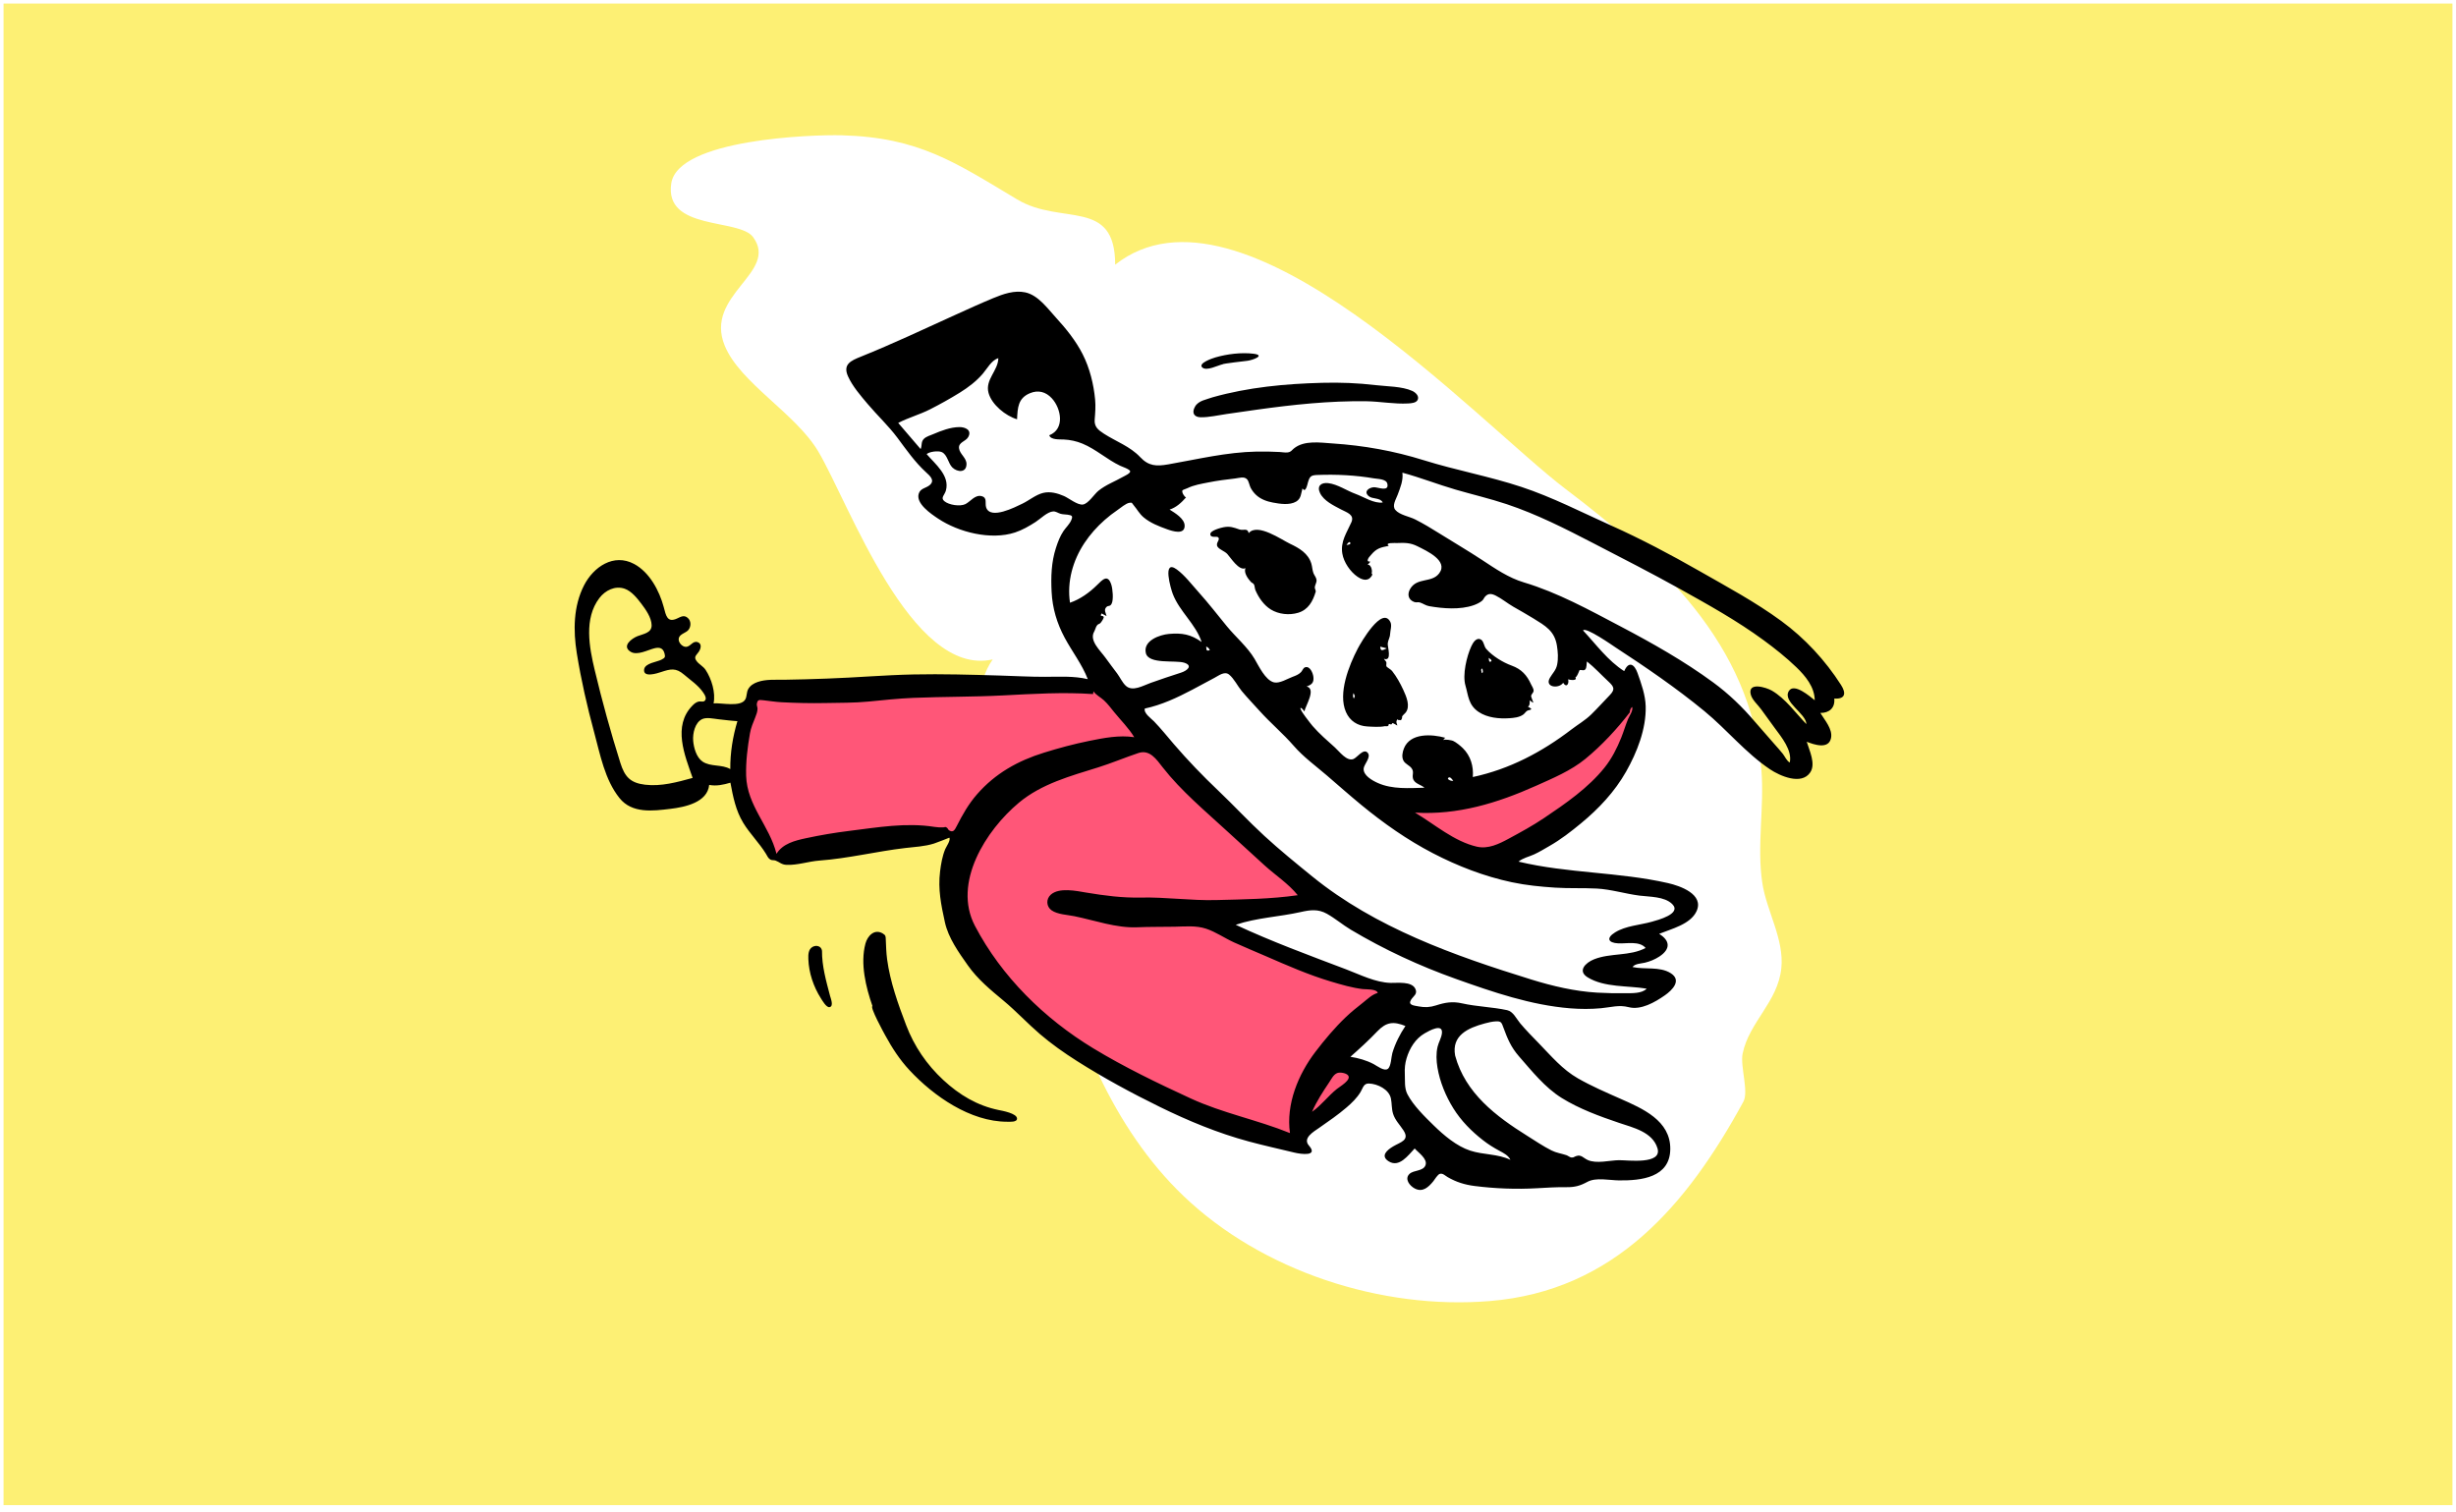 <svg width="692" height="426" viewBox="0 0 692 426" fill="none" xmlns="http://www.w3.org/2000/svg">
<g clip-path="url(#clip0_1102_1330)" filter="url(#filter0_d_1102_1330)">
<path d="M691 0H1V423.061H691V0Z" fill="#FDF074"/>
<path fill-rule="evenodd" clip-rule="evenodd" d="M237.118 37.114C258.923 37.68 269.118 44.743 286.616 55.199C299.084 62.652 314.211 54.632 314.211 73.567C349.806 45.573 416.186 117.854 441.137 136.788C467.459 156.757 493.376 180.264 496.288 215.902C497.151 226.455 494.966 237.272 496.551 247.781C497.747 255.698 502.756 263.611 501.903 271.821C500.898 281.339 492.854 286.904 491 295.851C490.269 299.395 492.776 306.511 491.22 309.377C475.264 338.649 454.815 362.664 419.805 365.559C389.313 368.083 355.625 357.193 333.401 335.901C313.684 317.016 301.928 288.714 296.821 262.249C295.933 257.67 297.616 247.18 296.108 243.31C293.918 237.667 290.621 237.569 287.904 233.006C280.699 220.9 270.357 198.086 279.709 184.784C256.655 189.993 239.133 140.566 230.528 126.152C224.075 115.359 208.523 106.91 204.206 96.41C198.285 82.011 219.562 75.831 212.192 65.801C208.245 60.431 187.065 64.087 189.143 50.635C191.075 38.193 228.792 36.894 237.118 37.114Z" fill="white"/>
<path fill-rule="evenodd" clip-rule="evenodd" d="M212.055 195.53C212.537 194.269 212.583 194.507 213.918 194.462C219.395 194.277 224.872 194.093 230.349 193.908L285.961 192.033C292.497 191.813 299.034 191.592 305.569 191.372C306.524 191.34 308.32 190.915 309.237 191.248C309.709 191.42 310.182 192.124 310.54 192.484C312.089 194.045 313.638 195.606 315.187 197.167C323.883 205.928 332.747 214.52 341.56 223.163C351.359 232.773 361.157 242.384 370.956 251.995L339.616 258.26C341.812 259.108 344.009 259.957 346.206 260.804C361.719 266.795 377.232 272.785 392.746 278.775C387.169 284.497 381.592 290.218 376.015 295.939L384.464 301.781C382.571 303.466 380.679 305.151 378.787 306.836C375.317 309.926 371.847 313.016 368.378 316.105C367.148 317.201 365.918 318.296 364.689 319.391C364.4 319.648 364.017 320.139 363.665 320.182C363.136 320.246 362.009 319.548 361.529 319.364C360.012 318.78 358.496 318.193 356.982 317.603C352.32 315.788 347.669 313.947 343.028 312.079C331.652 307.497 320.281 302.831 309.203 297.561C304.084 295.127 299.256 292.501 294.886 288.845C290.078 284.823 285.823 280.156 281.915 275.264C278.624 271.146 275.57 266.836 272.731 262.394C271.755 260.868 269.647 258.54 269.289 256.711C269.096 255.727 269.648 254.135 269.786 253.158L270.764 246.207C270.931 245.017 271.428 243.479 271.316 242.275C271.183 240.82 270.084 239.026 269.566 237.671C269.315 237.013 268.923 235.089 268.325 234.814C267.927 234.631 266.659 235.038 266.239 235.094C262.833 235.551 259.427 236.008 256.021 236.466C246.887 237.692 237.754 238.918 228.62 240.145C226.106 240.482 223.355 241.208 220.814 241.193C218.894 241.181 217.436 239.953 216.523 238.349C213.783 233.529 211.115 228.608 208.982 223.482C206.921 218.529 207.007 214.314 208.11 209.088C209.076 204.514 210.383 199.902 212.055 195.53ZM460.952 194.13C460.61 201.286 459.922 210.292 455.717 216.322C454.118 218.615 451.715 220.402 449.541 222.106C446.343 224.612 443.015 226.952 439.646 229.22C433.7 233.223 427.485 237.578 420.828 240.326C418.981 241.089 417.928 240.952 416.084 240.139C412.985 238.772 410.061 236.961 407.177 235.199C402.553 232.376 398.01 229.412 393.532 226.362C407.415 223.363 421.604 219.67 434.566 213.78C444.439 209.294 453.845 202.383 460.952 194.13Z" fill="#FF5678"/>
<path fill-rule="evenodd" clip-rule="evenodd" d="M288.855 81.37C292.519 82.149 295.16 85.905 297.55 88.518C300.418 91.655 303.124 95.003 305.056 98.811C307.036 102.714 308.15 107.218 308.559 111.568C308.739 113.482 308.594 115.29 308.439 117.191C308.273 119.223 309.393 120.126 311.031 121.184C314.434 123.382 318.427 124.774 321.243 127.776C323.628 130.319 325.797 130.421 329.156 129.835C337.496 128.38 345.55 126.393 354.083 126.228C356.249 126.186 358.422 126.237 360.586 126.35C361.297 126.387 362.067 126.552 362.774 126.468C363.793 126.345 363.879 125.911 364.544 125.367C367.47 122.973 371.984 123.709 375.464 123.937C384.248 124.513 392.744 126.036 401.151 128.661C410.23 131.497 419.628 133.196 428.661 136.183C437.387 139.069 445.572 143.297 453.937 147.055C462.443 150.877 470.664 155.222 478.761 159.846C486.587 164.314 494.613 168.627 501.896 173.961C508.536 178.823 514.283 185.031 518.727 191.983C520.211 194.303 519.963 196.017 516.818 195.818C517.096 198.426 515.421 199.898 512.897 199.867C514.09 201.85 516.393 204.39 515.915 206.901C515.277 210.238 511.123 208.794 509.065 207.986C509.782 210.407 511.675 214.181 510.064 216.603C507.568 220.354 501.424 217.564 498.707 215.738C491.784 211.086 486.614 204.605 480.231 199.355C472.319 192.848 463.712 186.959 455.141 181.369C454.465 180.927 446.743 175.512 446.036 176.623C449.744 180.588 452.998 185.129 457.636 188.091C458.916 185.14 460.502 186.121 461.389 188.62C462.455 191.625 463.602 194.783 463.688 198.004C463.86 204.343 461.242 210.965 458.168 216.396C454.952 222.076 450.473 226.835 445.462 230.965C442.625 233.303 439.757 235.539 436.558 237.359C435.126 238.175 433.707 239.068 432.201 239.744C430.754 240.393 429.109 240.72 427.861 241.757C441.708 245.084 456.155 244.646 469.998 247.812C473.34 248.576 480.226 250.945 478.013 255.733C476.302 259.438 470.899 260.709 467.472 262.106C470.617 264.024 470.713 266.406 467.554 268.489C466.285 269.326 464.896 269.885 463.428 270.239C462.432 270.479 460.625 270.491 459.982 271.453C463.409 272.219 467.648 271.223 470.747 273.192C473.91 275.201 471.219 277.935 469.089 279.425C466.286 281.384 462.344 283.661 458.88 282.759C456.142 282.046 453.914 282.803 451.108 283.061C448.215 283.327 445.297 283.317 442.403 283.085C431.382 282.201 420.624 278.507 410.276 274.824C399.939 271.144 390.055 266.565 380.622 260.947C378.295 259.561 376.221 257.763 373.863 256.444C371.381 255.055 369.155 255.358 366.484 255.96C360.412 257.328 354.107 257.541 348.174 259.554C358.316 264.286 368.786 268.126 379.239 272.09C383.217 273.598 387.533 275.82 391.856 275.925C393.753 275.971 397.687 275.431 398.758 277.531C399.541 279.064 398.209 279.633 397.564 280.693C396.629 282.229 398.416 282.293 399.772 282.558C401.481 282.89 402.957 282.8 404.627 282.259C407.184 281.431 409.253 281.083 411.926 281.684C416.125 282.628 420.434 282.699 424.635 283.602C426.375 283.976 427.243 286.013 428.315 287.293C430.001 289.304 431.851 291.166 433.678 293.047C437.123 296.592 440.238 300.33 444.587 302.816C448.398 304.995 452.503 306.769 456.517 308.543C462.786 311.315 470.731 314.701 470.616 322.787C470.502 330.781 462.436 331.646 456.133 331.568C453.48 331.535 449.682 330.671 447.289 331.969C445.224 333.089 443.728 333.51 441.334 333.478C438.557 333.441 435.808 333.618 433.037 333.776C427.226 334.106 421.25 333.88 415.475 333.144C412.705 332.79 410.297 332.044 407.875 330.632C407.156 330.212 406.552 329.529 405.752 329.706C405.071 329.858 404.272 331.295 403.834 331.828C402.449 333.512 400.841 335.014 398.605 333.84C397.178 333.091 395.633 331.126 397.168 329.713C398.346 328.629 400.996 329.017 401.642 327.305C402.319 325.512 399.576 323.707 398.598 322.576C396.77 324.482 394.25 328.086 391.261 326.186C388.866 324.665 390.822 323.013 392.519 322.001C394.617 320.748 397.254 320.289 395.461 317.508C394.443 315.929 393.069 314.612 392.504 312.772C392.074 311.373 392.194 309.913 391.905 308.496C391.387 305.963 388.211 304.365 385.718 304.271C384.196 304.213 384.028 305.54 383.341 306.677C382.332 308.348 380.887 309.746 379.418 311.009C377.009 313.08 374.4 314.873 371.799 316.685C370.075 317.886 366.952 319.643 368.814 321.769C371.539 324.882 366.547 324.179 364.707 323.734C360.425 322.698 356.124 321.754 351.869 320.606C343.144 318.249 334.847 314.811 326.74 310.839C318.782 306.94 310.914 302.674 303.428 297.924C299.801 295.622 296.275 293.14 293.01 290.344C289.503 287.34 286.366 283.942 282.815 280.985C279.13 277.916 275.502 274.951 272.71 270.999C270.124 267.338 267.203 263.257 266.235 258.835C265.164 253.949 264.254 249.55 264.876 244.512C265.136 242.409 265.514 240.197 266.327 238.234C266.56 237.669 267.977 235.608 267.472 235.014C267.5 235.048 263.582 236.531 263.168 236.662C260.534 237.493 257.733 237.609 255.002 237.93C246.928 238.88 238.994 240.863 230.876 241.458C227.815 241.683 224.679 242.803 221.616 242.666C220.17 242.602 219.665 241.887 218.522 241.459C218 241.263 217.528 241.465 217.014 241.149C216.412 240.778 216.157 240.111 215.804 239.535C213.915 236.459 211.291 233.912 209.412 230.827C207.3 227.357 206.537 223.457 205.803 219.515C203.878 220.089 201.824 220.541 199.819 220.139C199.324 225.121 192.921 226.399 188.921 226.883C183.926 227.488 178.081 228.252 174.554 223.857C170.409 218.691 169.114 211.622 167.424 205.379C165.438 198.048 163.726 190.543 162.519 183.041C161.492 176.66 161.541 169.799 164.558 163.917C167.22 158.727 172.897 154.811 178.666 157.892C183.003 160.209 185.792 165.453 187.017 170.054C187.641 172.395 187.981 174.545 190.753 173.267C191.819 172.776 192.75 172.151 193.818 173.124C194.76 173.981 194.736 175.516 193.975 176.47C193.285 177.335 191.636 177.566 191.28 178.709C190.928 179.842 192.167 181.273 193.285 181.249C194.558 181.223 195.167 179.449 196.553 179.916C197.823 180.344 197.498 181.721 196.897 182.614C196.186 183.673 195.362 184.038 196.293 185.274C197.006 186.222 198.136 186.714 198.813 187.736C200.483 190.259 201.68 194.14 201.057 197.168C203.205 196.954 208.803 198.356 210.027 195.994C210.472 195.137 210.317 194.051 210.806 193.169C211.382 192.131 212.367 191.532 213.464 191.15C215.808 190.335 218.428 190.542 220.867 190.516C224.912 190.472 228.959 190.326 233.001 190.188C241.135 189.909 249.251 189.191 257.387 189.021C265.506 188.851 273.628 189.093 281.742 189.33C285.998 189.453 290.26 189.703 294.518 189.688C298.497 189.674 302.592 189.415 306.495 190.348C304.875 186.156 302.074 182.584 299.966 178.647C297.798 174.598 296.534 170.364 296.301 165.768C296.088 161.556 296.211 157.392 297.525 153.35C298.056 151.715 298.672 150.069 299.633 148.637C300.315 147.618 301.379 146.666 301.847 145.525C302.31 144.4 302.119 144.202 300.816 144.008C300.092 143.899 299.467 143.953 298.756 143.736C298.102 143.536 297.474 143.055 296.763 143.09C295.121 143.169 293.128 145.203 291.791 146.062C289.965 147.232 288.058 148.343 285.989 149.022C279.198 151.253 270.102 148.976 264.303 145.103C262.367 143.811 257.924 140.837 258.88 138.032C259.385 136.551 260.85 136.565 261.899 135.717C263.541 134.39 262.047 133.089 260.905 132.047C257.795 129.208 255.373 125.716 252.865 122.353C250.312 118.931 247.195 116.05 244.451 112.796C242.482 110.461 240.222 107.862 238.952 105.066C237.401 101.653 239.716 100.629 242.568 99.484C251.589 95.861 260.348 91.711 269.199 87.698C272.728 86.099 276.271 84.482 279.849 82.997C282.637 81.839 285.805 80.722 288.855 81.37ZM418.366 287.336C413.59 288.616 408.958 290.727 409.997 296.402C412.85 306.983 421.498 313.502 430.348 319.035C432.58 320.431 434.797 321.944 437.152 323.129C438.537 323.826 439.92 323.985 441.361 324.464C441.715 324.581 442.388 325.084 442.7 325.115C443.44 325.192 443.447 324.927 444.107 324.711C445.547 324.242 446.036 325.211 447.334 325.813C449.796 326.954 453.559 325.907 456.159 325.873C458.56 325.842 468.434 327.21 467.008 322.508C465.614 317.913 460.147 316.703 456.191 315.363C450.677 313.495 444.962 311.419 439.998 308.328C435.28 305.389 431.627 300.77 427.999 296.63C425.738 294.05 424.758 291.662 423.591 288.489C423.097 287.147 422.981 286.698 421.578 286.753C420.494 286.796 419.411 287.056 418.366 287.336ZM401.399 290.145C398.801 291.645 397.168 294.335 396.315 297.166C395.879 298.614 395.748 300.009 395.82 301.51C395.912 303.419 395.641 305.537 396.548 307.283C398.196 310.451 401.426 313.604 403.964 316.083C406.818 318.87 410.402 321.917 414.241 323.18C417.937 324.395 422.017 324.058 425.569 325.774C425.02 324.531 423.598 323.83 422.469 323.223C420.824 322.337 419.355 321.423 417.872 320.267C414.592 317.711 411.7 314.803 409.49 311.258C407.349 307.823 405.688 303.797 405.02 299.79C404.702 297.883 404.602 295.807 405.052 293.91C405.352 292.642 406.109 291.457 406.27 290.156C406.636 287.176 402.695 289.396 401.399 290.145ZM320.737 211.164C316.935 212.438 313.232 214.011 309.386 215.212C301.609 217.638 293.468 219.829 287.083 225.156C277.794 232.909 268.342 247.73 274.701 259.86C282.212 274.188 294.29 286.016 308.042 294.355C316.821 299.678 326.153 304.172 335.469 308.467C344.479 312.621 354.287 314.514 363.459 318.238C362.307 310.112 365.779 301.693 370.644 295.327C373.259 291.907 376.057 288.568 379.17 285.592C380.7 284.13 382.328 282.823 383.992 281.519C385.255 280.53 386.594 279.172 388.188 278.752C387.912 277.576 384.861 277.772 383.985 277.668C380.965 277.311 377.951 276.418 375.04 275.552C368.703 273.666 362.653 271.005 356.601 268.369C353.643 267.082 350.655 265.857 347.716 264.525C345.07 263.325 342.576 261.561 339.812 260.649C336.969 259.71 333.912 260.04 330.974 260.097C327.444 260.166 323.943 260.1 320.413 260.253C314.52 260.508 308.439 258.299 302.71 257.132C300.783 256.74 297.951 256.647 296.297 255.478C294.798 254.42 294.685 252.315 296.058 251.077C298.418 248.949 303.329 250.019 306.084 250.48C311.181 251.331 316.204 251.995 321.397 251.88C328.511 251.723 335.524 252.773 342.642 252.588C350.316 252.387 358.036 252.313 365.65 251.218C363.038 247.961 359.347 245.58 356.273 242.786C352.746 239.58 349.223 236.372 345.717 233.145C339.536 227.455 332.8 221.85 327.612 215.21C325.833 212.934 323.954 210.085 320.737 211.164ZM376.778 301.329C375.731 301.734 375.143 302.993 374.558 303.868C372.747 306.575 370.979 309.25 369.673 312.249C372.289 310.42 374.185 307.802 376.66 305.819C377.552 305.104 380.84 303.233 379.834 301.986C379.268 301.286 377.549 301.031 376.778 301.329ZM388.073 289.573C385.666 292.096 383.101 294.44 380.488 296.744C382.737 297.092 385.046 297.741 387.057 298.811C387.977 299.301 389.99 300.88 391.017 300.156C391.972 299.483 391.991 296.761 392.301 295.714C393.093 293.033 394.433 290.375 395.989 288.063C392.632 286.72 390.613 286.91 388.073 289.573ZM342.172 189.987C340.053 191.096 337.964 192.258 335.848 193.371C331.623 195.593 327.255 197.628 322.563 198.629C322.174 199.942 324.409 201.47 325.16 202.247C327.134 204.288 328.928 206.545 330.781 208.698C334.71 213.261 338.854 217.569 343.219 221.714C347.628 225.902 351.761 230.392 356.24 234.503C360.574 238.483 365.215 242.257 369.782 245.965C387.579 260.412 409.782 268.256 431.388 274.949C437.444 276.824 443.65 278.291 449.997 278.666C452.617 278.822 455.265 278.861 457.891 278.833C459.656 278.814 462.634 278.979 463.96 277.55C458.657 276.653 452.087 277.273 447.34 274.361C444.401 272.558 446.717 270.25 449.12 269.286C453.77 267.419 459.218 268.457 463.667 266.079C461.908 264.023 458.292 264.911 455.951 264.787C452.991 264.629 452.588 263.234 455.05 261.702C458.079 259.816 461.998 259.652 465.371 258.704C467.017 258.241 473.952 256.469 471.16 253.71C468.963 251.54 464.766 251.696 461.919 251.33C457.926 250.816 453.884 249.548 449.884 249.343C445.972 249.143 442.07 249.34 438.146 249.084C434.051 248.817 429.99 248.417 425.971 247.563C418.223 245.917 410.752 243.031 403.732 239.387C396.498 235.631 389.867 230.973 383.579 225.802C380.27 223.082 377.068 220.239 373.82 217.449C370.682 214.755 367.254 212.281 364.536 209.148C361.529 205.682 357.952 202.697 354.87 199.262C353.201 197.401 351.447 195.599 349.851 193.675C348.716 192.306 347.686 190.164 346.309 189.058C345.015 188.019 343.415 189.338 342.172 189.987ZM248.701 261.984C249.602 262.513 249.537 262.825 249.577 263.733C249.66 265.594 249.705 267.428 249.953 269.281C250.8 275.619 253.048 281.9 255.323 287.854C257.593 293.793 261.124 298.975 265.79 303.293C270.311 307.476 275.339 310.504 281.382 311.741C282.419 311.953 286.502 312.673 286.556 314.13C286.597 315.225 284.518 315.044 283.785 315.043C273.391 315.032 263.06 307.829 256.262 300.522C253.448 297.498 251.363 294.256 249.403 290.668C249.116 290.143 245.03 282.725 245.822 282.452C243.957 277.108 242.333 270.474 243.85 264.837C244.416 262.731 246.337 260.595 248.701 261.984ZM231.606 266.868C231.575 271.202 232.769 275.363 233.857 279.515C234.056 280.271 234.99 282.533 233.719 282.758C232.82 282.916 231.627 280.788 231.284 280.25C229.207 276.983 227.89 273.086 227.76 269.204C227.719 267.975 227.731 266.471 228.944 265.782C230 265.183 231.431 265.545 231.606 266.868ZM459.887 198.162C459.386 198.551 459.248 199.118 459.201 199.719C455.617 204.385 451.237 209.096 446.68 212.822C442.61 216.15 437.53 218.27 432.769 220.399C421.881 225.267 410.734 228.673 398.694 227.951C404.251 231.253 409.673 236.058 416.111 237.543C419.309 238.281 422.358 236.773 425.11 235.286C428.488 233.461 431.883 231.609 435.071 229.464C441.096 225.413 447.519 220.982 452.096 215.264C454.125 212.73 455.6 209.817 456.805 206.815C457.496 205.095 458.009 203.305 458.714 201.593C459.12 200.607 460.184 199.272 459.887 198.162ZM395.136 132.177C395.419 134.336 394.547 136.386 393.815 138.365C393.316 139.711 392.16 141.452 393.136 142.649C394.296 144.07 397.131 144.531 398.72 145.333C401.072 146.52 403.328 147.884 405.558 149.284C409.561 151.795 413.66 154.183 417.606 156.778C421.355 159.244 425.025 161.788 429.371 163.088C438.912 165.94 447.823 170.869 456.611 175.49C465.57 180.2 474.504 185.254 482.681 191.245C487.057 194.451 490.917 198.171 494.426 202.3C496.231 204.424 498.118 206.475 499.925 208.598C500.725 209.537 501.592 210.43 502.345 211.407C502.905 212.134 503.435 213.39 504.28 213.836C505.033 210.377 501.933 206.675 500.046 204.107C498.757 202.351 497.482 200.584 496.203 198.82C495.305 197.583 493.691 196.202 493.299 194.692C492.345 191.019 497.68 192.669 499.239 193.579C503.1 195.831 505.904 199.856 508.968 203.017C508.892 199.996 502.162 196.741 504.019 193.697C505.491 191.283 509.986 195.243 511.318 196.291C511.285 192.541 508.675 189.424 506.115 186.964C503.262 184.222 500.104 181.71 496.918 179.372C489.471 173.908 481.321 169.37 473.26 164.89C465.241 160.432 457.073 156.258 448.926 152.04C441.015 147.945 433.003 143.872 424.532 141.049C419.782 139.467 414.912 138.334 410.109 136.936C405.079 135.471 400.196 133.541 395.136 132.177ZM334.53 136.557C334.343 136.648 333.233 137.028 333.169 137.147C332.89 137.664 333.685 138.975 334.177 139.136C332.905 140.59 331.425 141.982 329.542 142.568C331.002 143.497 333.737 145.084 333.785 147.075C333.851 149.814 330.299 148.641 328.85 148.118C326.525 147.276 324.138 146.367 322.225 144.758C321.011 143.737 320.41 142.508 319.416 141.342C318.877 140.708 319.075 140.53 318.205 140.664C317.21 140.818 315.727 142.11 314.895 142.675C313.61 143.548 312.379 144.502 311.215 145.531C309.067 147.431 307.137 149.592 305.553 151.985C302.271 156.939 300.597 162.884 301.48 168.814C304.347 167.837 306.954 165.954 309.097 163.841C310.623 162.337 312.142 160.628 313.127 163.743C313.51 164.957 313.775 167.916 313.235 169.034C312.731 170.077 312.277 169.415 311.671 170.106C310.97 170.905 311.599 171.707 311.784 172.58C311.311 172.328 310.839 172.077 310.367 171.825C309.842 172.929 310.555 172.245 310.951 172.761C311.182 173.062 310.292 174.26 310.11 174.477C309.733 174.927 309.421 174.688 309.012 175.306C308.749 175.704 308.546 176.513 308.273 176.998C306.858 179.504 310.022 182.282 311.47 184.31C312.542 185.812 313.672 187.267 314.77 188.749C315.574 189.833 316.173 191.196 317.137 192.147C319.051 194.035 322.116 192.126 324.225 191.395C327.086 190.402 329.893 189.412 332.776 188.508C334.466 187.977 336.202 186.557 333.713 185.729C331.242 184.908 323.598 186.285 322.846 182.976C322.047 179.46 326.819 177.828 329.338 177.607C333.023 177.284 335.536 177.696 338.567 179.885C336.922 174.828 332.348 171.33 330.431 166.312C329.91 164.95 327.386 156.402 331.567 159.435C333.805 161.06 335.885 163.798 337.718 165.838C340.491 168.926 343.033 172.208 345.66 175.421C348.165 178.486 351.468 181.241 353.488 184.64C354.625 186.552 356.519 190.677 358.964 191.254C360.53 191.625 362.747 190.229 364.172 189.7C365.052 189.374 365.911 189.054 366.579 188.363C366.925 188.005 367.175 187.215 367.667 187.027C369.087 186.487 369.941 188.651 370.06 189.706C370.243 191.333 369.6 191.903 368.154 192.405C370.917 193.098 367.873 197.762 367.521 199.438C367.469 199.368 366.802 198.385 366.476 198.456C365.827 198.596 369.564 203.23 369.839 203.549C371.753 205.762 373.966 207.646 376.135 209.6C377.381 210.722 379.436 213.569 381.336 212.853C382.389 212.456 384.174 209.732 385.354 211.087C386.418 212.309 384.352 214.304 384.227 215.483C384.017 217.46 386.69 218.922 388.228 219.607C392.305 221.422 397.013 221.05 401.358 220.934C400.331 220.026 398.466 219.81 398.105 218.273C397.859 217.228 398.479 216.497 397.736 215.462C397.125 214.609 395.975 214.283 395.454 213.34C394.879 212.3 395.147 210.923 395.563 209.874C397.326 205.428 403.448 205.815 407.211 206.861C406.984 207.024 406.81 207.228 406.69 207.471L406.661 207.533L406.669 207.525C407.047 207.165 409.109 207.599 409.38 207.718C410.236 208.095 411.502 209.13 412.178 209.794C414.356 211.932 415.234 214.917 414.975 217.923C425.309 215.717 434.46 210.881 442.778 204.512C444.678 203.057 446.616 201.972 448.35 200.282C450.131 198.546 451.779 196.689 453.512 194.908C455.14 193.235 454.807 192.51 453.155 190.977C451.144 189.113 449.286 187.064 447.131 185.36C446.989 185.99 447.129 187.159 446.64 187.632C446.1 188.154 445.365 187.503 445.007 187.885C445.039 187.851 444.149 190.197 443.827 189.729C444.661 190.941 442.268 190.564 441.824 190.401C442.179 191.628 441.372 192.921 440.438 191.379C439.166 193.162 435.144 192.637 436.691 189.977C437.454 188.664 438.414 187.848 438.736 186.277C439.097 184.52 438.957 182.647 438.677 180.89C438.017 176.748 435.397 175.307 432.058 173.242C430.194 172.089 428.277 171.026 426.378 169.932C424.709 168.97 423.166 167.668 421.447 166.813C420.213 166.199 419.318 166.137 418.447 167.085C418.088 167.476 418.031 167.887 417.55 168.292C416.933 168.812 415.949 169.261 415.194 169.524C411.395 170.843 406.595 170.468 402.714 169.788C401.652 169.602 401.047 169.059 400.095 168.751C399.494 168.556 399.077 168.841 398.43 168.593C396.739 167.945 396.486 166.38 397.311 164.943C399.245 161.575 403.42 163.342 405.524 160.507C408.146 156.975 401.939 154.189 399.399 152.912C397.366 151.889 395.809 151.906 393.608 151.994C393.146 152.012 390.016 151.789 391.307 152.794C389.002 153.224 387.877 153.474 386.335 155.301C385.93 155.78 385.362 156.272 385.364 156.942C385.365 157.295 386.076 157.214 386.077 157.211C386.031 157.458 385.418 158.02 385.332 158.114C386.542 158.002 386.727 160.388 386.425 160.466L386.407 160.467L386.448 160.49C387.067 160.869 386.063 161.869 385.695 162.08C384.651 162.678 383.423 162.125 382.51 161.506C380.464 160.119 378.618 157.412 378.214 154.972C377.647 151.546 379.456 149.104 380.753 146.169C381.724 143.973 379.468 143.396 377.795 142.505C375.747 141.416 373.002 140.125 371.937 137.921C370.968 135.913 372.258 134.88 374.243 135.122C376.926 135.449 379.419 137.233 381.928 138.146C384.155 138.957 387.17 140.939 389.604 140.57C388.83 139.093 386.682 139.725 385.59 138.739C384.148 137.435 385.736 136.378 387.084 136.275C388.131 136.195 391.491 137.732 390.889 135.261C390.567 133.937 388.252 133.965 387.204 133.786C381.878 132.876 376.565 132.615 371.164 132.82C369.414 132.887 369.025 133.185 368.532 134.885C368.365 135.462 367.875 138.059 366.994 136.595C366.555 138.043 366.639 139.467 365.198 140.319C363.364 141.403 360.618 140.964 358.638 140.592C356.938 140.273 355.261 139.674 353.964 138.492C353.318 137.905 352.792 137.212 352.383 136.441C352.035 135.787 351.888 134.624 351.393 134.068C350.565 133.138 349.174 133.674 348.041 133.805C345.511 134.098 343.017 134.408 340.517 134.911C338.44 135.329 336.436 135.625 334.53 136.557ZM408.147 218.078C407.414 218.532 409.024 219.182 409.466 218.97C409.21 218.703 408.677 217.75 408.147 218.078ZM406.661 207.533L406.643 207.554C406.621 207.585 406.609 207.621 406.609 207.662C406.621 207.629 406.634 207.596 406.647 207.565L406.661 207.533ZM417.242 179.177C418.089 179.628 418.095 181.088 418.768 181.843C420.571 183.862 423.422 185.625 425.951 186.538C428.674 187.521 430.224 189.219 431.387 191.804C431.628 192.338 432.16 193.037 432.103 193.655C432.05 194.233 431.48 194.542 431.396 195.065C431.357 195.304 432.076 196.936 432.034 196.951C431.832 197.02 431.044 196.29 431.049 196.293C430.935 196.941 431.162 197.6 430.583 198.057L430.511 198.109L430.523 198.114C430.711 198.205 431.576 198.659 431.429 198.831C431.224 199.07 430.598 199.07 430.316 199.244C429.87 199.519 429.614 200.023 429.193 200.322C428.063 201.123 426.594 201.264 425.242 201.355C422.393 201.547 419.073 201.221 416.64 199.597C413.694 197.63 413.723 194.934 412.915 192.194C412.008 189.121 413.257 183.903 414.553 181.093C414.995 180.134 415.938 178.484 417.242 179.177ZM213.243 197.302C213.165 197.705 213.443 198.249 213.438 198.675C213.427 199.537 213.102 200.359 212.79 201.148C212.205 202.623 211.592 203.992 211.315 205.575C210.634 209.462 210.117 213.605 210.231 217.547C210.479 226.011 216.835 231.678 218.783 239.557C220.543 236.686 223.964 235.836 227.033 235.174C231.116 234.293 235.199 233.601 239.345 233.091C247.275 232.114 255.292 230.694 263.274 231.968C264.152 232.108 264.79 232.114 265.642 232.111C266.578 232.108 266.014 231.789 266.782 232.18C266.988 232.286 267.168 232.787 267.39 232.928C268.541 233.658 268.978 232.902 269.573 231.728C271.211 228.497 272.897 225.519 275.301 222.766C280.423 216.902 286.796 213.339 294.157 211.058C298.376 209.751 302.528 208.63 306.857 207.75C310.99 206.91 315.361 206.056 319.582 206.7C318.02 204.122 315.832 201.981 313.941 199.654C313.022 198.524 312.137 197.319 311.064 196.328C310.12 195.457 308.846 194.852 308.095 193.788C308.055 194.042 308.015 194.297 307.975 194.551C299.558 193.969 291.116 194.49 282.705 194.925C274.257 195.361 265.803 195.272 257.353 195.619C253.11 195.793 248.912 196.249 244.689 196.661C240.624 197.057 236.61 196.991 232.537 197.077C228.412 197.163 224.359 197.066 220.24 196.852C218.513 196.763 216.838 196.488 215.135 196.299C213.778 196.149 213.47 196.12 213.243 197.302ZM391.772 174.296C392.215 175.22 391.724 176.638 391.677 177.615C391.624 178.723 391.116 179.27 391.006 180.291C390.911 181.177 392.329 185.467 389.935 184.607C390.067 184.908 390.506 185.266 390.602 185.54C390.721 185.88 390.494 186.488 390.657 186.769C390.804 187.022 391.902 187.62 392.223 188.026C393.489 189.62 394.552 191.539 395.401 193.388C396.286 195.316 397.434 198.004 396.055 199.76C395.723 200.181 395.392 200.346 395.064 200.838C395.095 201.222 394.99 201.566 394.75 201.872C394.599 201.951 394.462 201.939 394.339 201.835C393.887 202.221 393.811 201.02 393.451 202.28C393.363 202.584 393.823 203.465 393.673 203.396C393.401 203.273 392.534 202.683 392.301 202.718C391.934 203.53 391.795 202.812 391.272 203.028C391.312 203.324 391.189 203.518 390.901 203.609C390.66 203.606 390.42 203.602 390.18 203.598C388.796 203.901 386.627 203.756 385.219 203.672C382.531 203.512 380.349 202.15 379.237 199.617C376.921 194.341 380.098 186.449 382.564 181.727C383.406 180.114 389.476 169.514 391.772 174.296ZM417.681 187.356C417.743 187.828 418.033 188.49 417.524 188.653C417.437 188.124 417.075 187.501 417.681 187.356ZM381.386 194.282C381.905 195.568 381.798 194.793 381.456 195.827C381.16 195.324 381.137 194.809 381.386 194.282ZM419.468 184.352C419.728 184.565 420.664 185.09 420.022 185.412C419.46 185.694 419.509 184.674 419.468 184.352ZM388.9 181.191C388.934 182.687 389.676 182.169 390.741 181.668C390.127 181.509 389.513 181.35 388.9 181.191ZM168.876 167.503C164.483 173.262 166.029 181.362 167.572 187.819C169.67 196.592 172.077 205.324 174.788 213.925C176.013 217.811 177.571 219.591 181.765 220.086C186.308 220.621 190.814 219.368 195.157 218.174C192.931 211.809 189.463 203.551 195.097 197.796C195.613 197.27 196.1 196.858 196.822 196.665C197.299 196.537 198.083 196.827 198.494 196.505C199.324 195.854 198.522 194.684 198.065 194.022C196.676 192.011 194.543 190.62 192.719 189.051C190.428 187.082 188.902 187.474 186.286 188.336C185.244 188.68 181.147 190.055 181.49 187.597C181.74 185.81 185.126 185.522 186.381 184.852C187.332 184.345 187.512 184.172 187.249 183.145C186.837 181.54 185.817 181.298 184.387 181.65C182.548 182.101 179.551 183.77 177.702 182.642C175.06 181.03 178.016 178.876 179.611 178.24C181.281 177.574 183.655 177.349 183.6 175.116C183.547 172.987 181.944 170.739 180.719 169.115C179.534 167.545 177.948 165.56 176.024 164.876C173.309 163.911 170.516 165.352 168.876 167.503ZM197.872 201.594C195.795 202.549 195.142 205.66 195.309 207.702C195.472 209.677 196.219 212.386 197.941 213.563C200.199 215.108 203.394 214.289 205.768 215.685C205.722 211.117 206.459 206.554 207.772 202.184C205.982 202.078 204.208 201.827 202.426 201.642C201.123 201.507 199.119 201.02 197.872 201.594ZM339.851 181.151C340.429 181.466 340.61 181.56 340.875 182.19C339.73 182.512 340.001 182.063 339.851 181.151ZM344.771 147.54C346.596 147.2 347.569 147.607 349.209 148.166C350.378 148.566 351.496 147.629 351.829 149.206C354.298 146.243 361.096 151.082 363.506 152.216C366.049 153.411 368.62 154.908 369.49 157.824C369.748 158.687 369.757 159.627 370.074 160.473C370.313 161.111 370.869 161.681 370.943 162.38C371.027 163.191 370.456 163.797 370.459 164.575C370.461 164.883 370.795 165.431 370.716 165.697C369.904 168.418 368.626 170.781 365.763 171.644C363.27 172.396 360.275 172.087 358.05 170.709C356.076 169.487 354.599 167.339 353.708 165.226C353.553 164.86 353.508 163.957 353.315 163.661C353.033 163.231 352.757 163.281 352.45 162.949C351.637 162.069 350.375 160.353 350.918 159.079C349.092 159.923 346.762 156.118 345.792 155.071C345.065 154.287 343.622 153.859 343.078 153.062C342.331 151.968 343.993 151.076 343.203 150.371C342.78 149.994 341.081 150.675 341.017 149.518C340.959 148.447 344.075 147.669 344.771 147.54ZM386.345 160.439C386.367 160.458 386.388 160.467 386.407 160.468L386.407 160.467L386.4 160.463L386.345 160.439ZM379.381 152.546C379.517 152.367 380.217 151.273 380.465 151.929C380.669 152.466 379.648 152.489 379.381 152.546ZM281.294 99.918C279.385 100.45 278.103 102.909 276.894 104.314C275.089 106.412 272.801 108.158 270.457 109.609C267.729 111.297 264.894 112.886 262.034 114.336C259.132 115.807 255.965 116.657 253.08 118.157C255.184 120.612 257.289 123.067 259.394 125.522C259.865 124.464 259.418 123.478 260.373 122.585C261.036 121.966 262.122 121.669 262.945 121.316C265.235 120.335 267.77 119.358 270.299 119.328C271.931 119.308 273.928 120.143 272.803 122.145C272.092 123.408 270.02 123.564 270.213 125.288C270.398 126.94 272.343 127.978 272.321 129.761C272.29 132.267 269.752 132.06 268.363 130.74C267.125 129.564 266.965 127.035 265.294 126.353C264.297 125.946 261.922 126.23 261.091 126.937C263.49 129.757 267.674 132.971 266.515 137.201C266.158 138.501 264.932 139.229 266.061 140.19C267.362 141.299 270.538 141.763 272.02 141.023C273.407 140.329 274.739 138.315 276.563 138.782C278.286 139.222 277.459 140.771 277.854 141.957C279.043 145.528 286.097 141.841 288.029 140.921C289.967 139.998 291.848 138.365 293.945 137.867C295.923 137.397 297.971 137.962 299.784 138.749C301.141 139.339 303.624 141.382 305.137 141.144C306.656 140.906 308.313 138.228 309.495 137.271C311.615 135.555 314.139 134.651 316.487 133.308C316.86 133.095 318.53 132.363 318.439 131.772C318.349 131.204 316.025 130.417 315.617 130.224C311.894 128.458 308.833 125.582 305.014 123.999C303.311 123.293 301.553 122.915 299.72 122.825C298.702 122.775 296.005 122.991 295.645 121.63C300.104 119.868 298.997 114.068 296.354 111.21C294.673 109.392 292.539 108.812 290.204 109.778C286.821 111.179 286.723 113.897 286.565 117.131C283.356 116.178 279.407 113.01 278.52 109.664C277.534 105.945 281.224 103.467 281.294 99.918ZM372.538 106.854C377.58 106.72 382.579 106.908 387.589 107.507C390.674 107.876 395.039 107.828 397.918 109.142C398.759 109.525 399.924 110.515 399.462 111.604C399.064 112.542 397.619 112.621 396.765 112.67C392.887 112.893 388.874 112.105 384.979 112.049C374.627 111.902 364.271 113.005 354.029 114.437C351.205 114.832 348.384 115.254 345.56 115.652C343.209 115.984 340.678 116.601 338.298 116.56C336.421 116.528 335.696 115.307 336.723 113.538C337.723 111.815 339.962 111.573 341.656 110.935C351.698 108.096 362.144 107.131 372.538 106.854ZM353.164 98.658C356.707 99.092 352.964 100.459 351.494 100.647C350.996 100.711 344.404 101.448 344.446 101.647C343.157 101.922 339.956 103.637 338.754 102.53C337.464 101.341 341.615 99.941 342.463 99.695C345.719 98.75 349.753 98.24 353.164 98.658Z" fill="black"/>
</g>
<defs>
<filter id="filter0_d_1102_1330" x="0" y="0" width="692" height="425.061" filterUnits="userSpaceOnUse" color-interpolation-filters="sRGB">
<feFlood flood-opacity="0" result="BackgroundImageFix"/>
<feColorMatrix in="SourceAlpha" type="matrix" values="0 0 0 0 0 0 0 0 0 0 0 0 0 0 0 0 0 0 127 0" result="hardAlpha"/>
<feOffset dy="1"/>
<feGaussianBlur stdDeviation="0.5"/>
<feColorMatrix type="matrix" values="0 0 0 0 0 0 0 0 0 0 0 0 0 0 0 0 0 0 0.25 0"/>
<feBlend mode="normal" in2="BackgroundImageFix" result="effect1_dropShadow_1102_1330"/>
<feBlend mode="normal" in="SourceGraphic" in2="effect1_dropShadow_1102_1330" result="shape"/>
</filter>
<clipPath id="clip0_1102_1330">
<rect width="690" height="423.061" fill="white" transform="translate(1)"/>
</clipPath>
</defs>
</svg>
